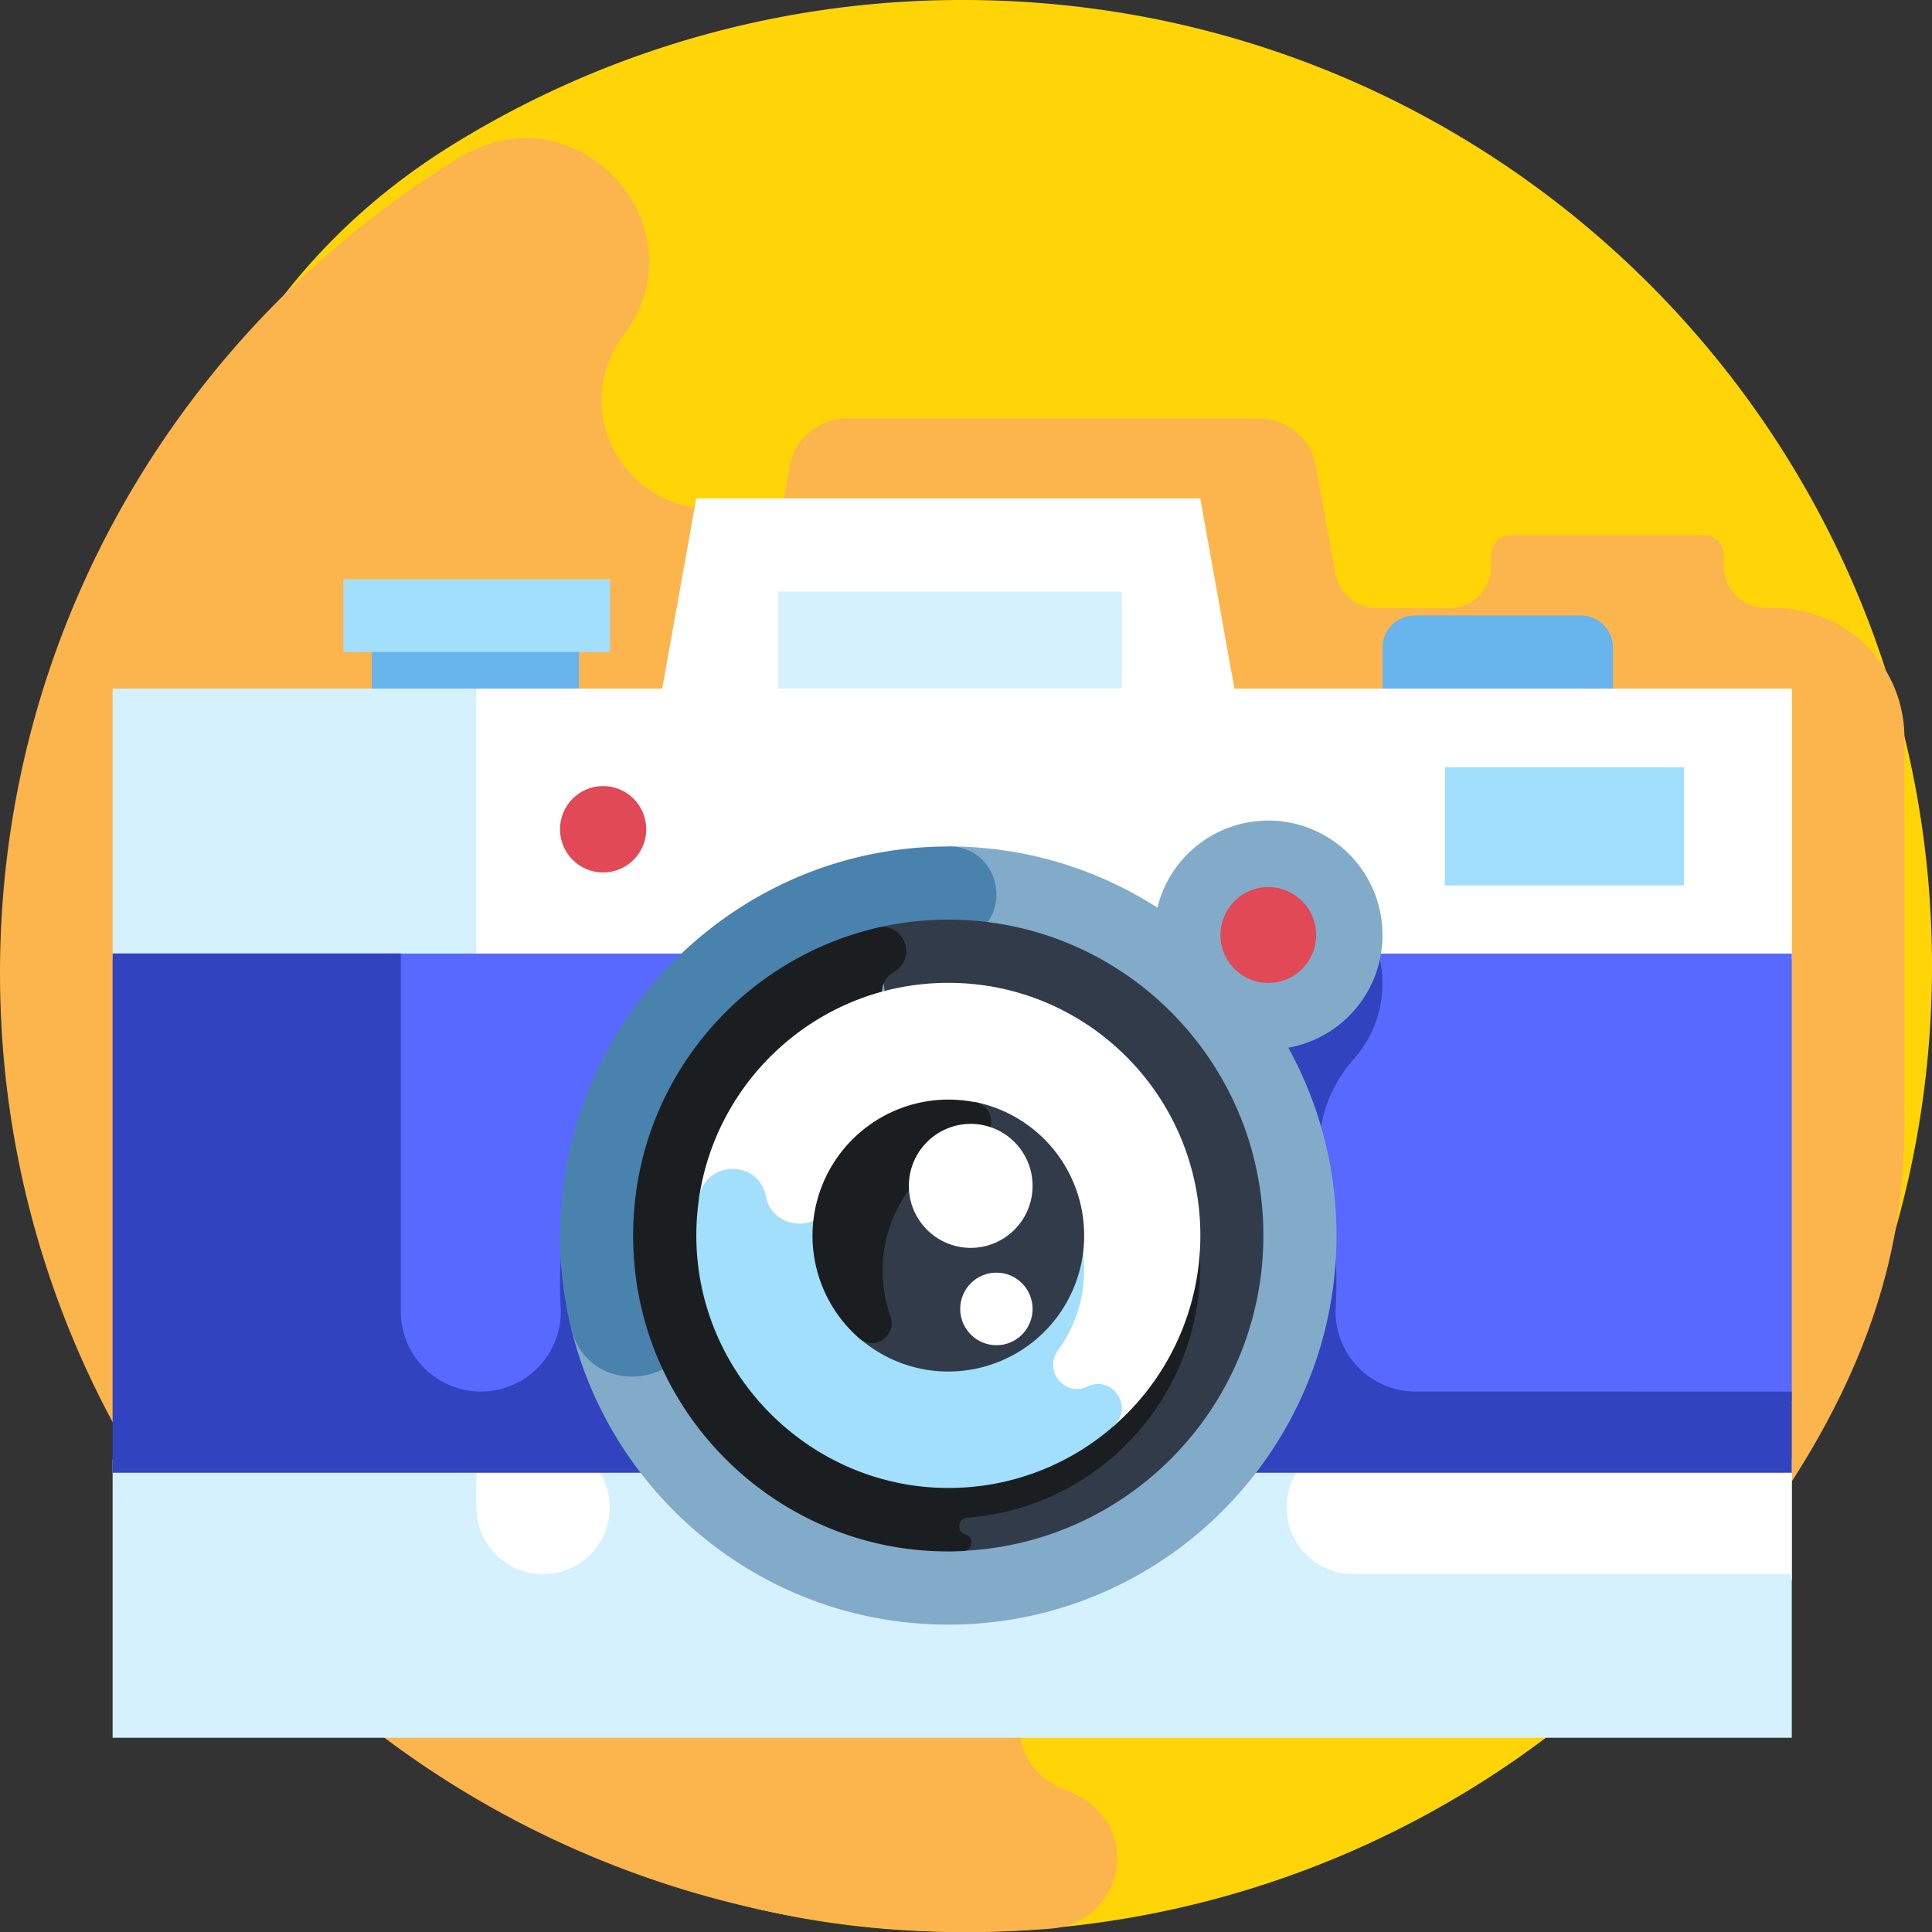 <svg xmlns="http://www.w3.org/2000/svg" width="70" height="70" viewBox="0 0 70 70"><rect x="0" y="0" width="70" height="70" fill="#333333" stroke="none"/><g><g><g><path fill="#ffd508" d="M70 35c0 19.33-15.718 35-35.107 35C15.503 70 4 54.33 4 35 4 22.423 6.44 11.395 16.43 5.225A35.022 35.022 0 0 1 34.894 0C54.283 0 70 15.67 70 35z"/></g><g><path fill="#fcb54c" d="M38.123 69.873c2.637-.25 3.434-3.904.463-5.03-2.679-1.016-1.933-4.954.936-4.954h20.37c.144-.157 1.755-1.668 3.528-4.05 4.242-5.7 5.58-10.497 5.58-15.005V26.706c0-.454-.07-.905-.2-1.34l-.005-.018a4.683 4.683 0 0 0-4.492-3.319h-.315a1.52 1.52 0 0 1-1.528-1.511v-.425a.708.708 0 0 0-.712-.704H54.74a.708.708 0 0 0-.711.704v.425a1.52 1.52 0 0 1-1.528 1.511h-2.61c-.74 0-1.373-.524-1.504-1.244l-.711-3.915a2.093 2.093 0 0 0-2.066-1.71H30.688c-1.016 0-1.886.72-2.066 1.71l-.937 5.16h-2.373a.669.669 0 0 1-.672-.666c0-.367.3-.665.672-.665h.471l-.226-2.282c-3.117-.164-4.836-3.669-3.023-6.182l.11-.152c2.874-3.945-1.812-8.943-5.99-6.383C6.68 11.81 0 22.73 0 35.256 0 54.479 15.765 70 35.123 70c.966 0 1.993-.043 3-.127z"/></g><g><g><path fill="#67b5ec" d="M58.443 25.515H50.09v-2.051c0-.643.52-1.164 1.161-1.164h6.03c.642 0 1.162.521 1.162 1.164v2.051z"/></g><g><path fill="#67b5ec" d="M13.47 23.19h7.507v2.992H13.47z"/></g><g><path fill="#a2dffd" d="M12.44 20.99h9.667v2.63H12.44z"/></g><g><path fill="#fff" d="M16.83 24.95h48.095v9.808H16.83z"/></g><g><path fill="#fff" d="M16.83 52.87h48.095v4.371H16.83z"/></g><g><path fill="#67b5ec" d="M41.137 34.756A13.91 13.91 0 0 0 34.56 33a13.98 13.98 0 0 0-7.001 1.755z"/></g><g><path fill="#d5f1fe" d="M46.973 55.88a2.418 2.418 0 0 1-.091-2.359c.11-.213.212-.431.31-.651H21.515c.101.224.205.44.311.648.383.748.35 1.642-.087 2.36a2.406 2.406 0 0 1-2.054 1.156h-.01a2.416 2.416 0 0 1-2.413-2.42V52.87H4.08v10.093h60.84v-5.93H49.027a2.407 2.407 0 0 1-2.054-1.153z"/></g><g><path fill="#d5f1fe" d="M4.08 24.95h13.182v9.808H4.08z"/></g><g><path fill="#5769ff" d="M14.13 34.55h50.79v16.225H14.13z"/></g><g><path fill="#3243c0" d="M51.282 50.419a2.9 2.9 0 0 1-2.887-3.066 14.139 14.139 0 0 0-.442-4.45 4.903 4.903 0 0 1 1.083-4.513 4.14 4.14 0 0 0 1.042-3.046c-.134-2.024-1.751-3.678-3.768-3.849a4.14 4.14 0 0 0-4.38 3.141 13.995 13.995 0 0 0-8.295-2.2c-7.259.363-13.09 6.31-13.337 13.59-.016.467-.008.91.016 1.324a2.901 2.901 0 0 1-.782 2.157 2.887 2.887 0 0 1-2.102.911h-.009c-1.6 0-2.899-1.3-2.899-2.905V34.545H4.08V53.36h60.84V50.42z"/></g><g><path fill="#82abca" d="M50.09 33.878a4.143 4.143 0 0 0-4.138-4.148 4.141 4.141 0 0 0-4.018 3.156 13.976 13.976 0 0 0-7.576-2.218L20.69 48.105c1.496 6.174 7.048 10.758 13.668 10.758 7.768 0 14.065-6.312 14.065-14.098 0-2.467-.633-4.786-1.745-6.804a4.146 4.146 0 0 0 3.413-4.083z"/></g><g><path fill="#4a82ae" d="M25.209 47.423c0-6.418 4.202-11.601 9.725-13.413 1.84-.604 1.389-3.336-.547-3.34l-.202.001c-7.619.09-13.834 6.345-13.895 13.982a14.17 14.17 0 0 0 .397 3.454c.647 2.668 4.547 2.193 4.522-.553v-.13z"/></g><g><path fill="#323b49" d="M34.36 33.32c-.884 0-1.744.1-2.57.291l2.57 22.591c6.304 0 11.415-5.122 11.415-11.44 0-6.32-5.11-11.442-11.415-11.442z"/></g><g><path fill="#1b1e21" d="M43.483 45.616c-.125-4.782-3.978-8.704-8.746-8.9a9.196 9.196 0 0 0-1.771.098c-.914.14-1.395-1.049-.626-1.564l.096-.063c.808-.53.289-1.79-.651-1.572-5.001 1.159-8.845 5.652-8.845 11.153 0 6.601 5.538 11.755 11.97 11.428.338-.017.398-.49.077-.6l-.03-.011c-.316-.11-.248-.573.086-.598 4.802-.353 8.569-4.446 8.44-9.371z"/></g><g><path fill="#fff" d="M34.36 35.61c-4.58 0-8.373 3.38-9.03 7.787l15.005 8.285a9.14 9.14 0 0 0 3.156-6.92c0-5.055-4.088-9.152-9.13-9.152z"/></g><g><path fill="#a2dffd" d="M40.336 51.68c.755-.654.008-1.85-.91-1.457l-.073.031c-.814.34-1.54-.615-1.019-1.328.64-.878.999-1.975.94-3.159-.132-2.627-2.353-4.71-4.977-4.677a4.907 4.907 0 0 0-4.275 2.608c-.528.987-2.009.782-2.265-.309a6.838 6.838 0 0 1-.021-.092c-.295-1.313-2.206-1.233-2.405.098a9.245 9.245 0 0 0-.1 1.552c.1 5.002 4.274 9.037 9.265 8.964a9.082 9.082 0 0 0 5.84-2.23z"/></g><g><path fill="#fff" d="M44.946 26.188H23.77l1.457-8.128h18.262z"/></g><g><path fill="#e04955" d="M45.953 35.614c.957 0 1.733-.777 1.733-1.737 0-.96-.776-1.737-1.733-1.737-.957 0-1.733.778-1.733 1.737 0 .96.776 1.737 1.733 1.737z"/></g><g><path fill="#a2dffd" d="M52.35 27.8h8.662v4.282H52.35z"/></g><g><path fill="#e04955" d="M21.852 31.611c.863 0 1.562-.7 1.562-1.565s-.7-1.566-1.562-1.566c-.863 0-1.562.7-1.562 1.566 0 .864.7 1.565 1.562 1.565z"/></g><g><path fill="#323b49" d="M35.344 39.931c-.317-.064-3.878 3.036-4.214 3.036v5.512a4.893 4.893 0 0 0 3.232 1.214 4.924 4.924 0 0 0 4.919-4.93 4.929 4.929 0 0 0-3.937-4.832z"/></g><g><path fill="#1b1e21" d="M31.977 46.03a4.934 4.934 0 0 1 3.43-4.702c.707-.225.66-1.242-.066-1.39-.44-.09-.903-.12-1.377-.082a4.935 4.935 0 0 0-4.495 4.37 4.928 4.928 0 0 0 1.658 4.26c.557.486 1.384-.102 1.136-.799a4.93 4.93 0 0 1-.286-1.657z"/></g><g><path fill="#d5f1fe" d="M28.2 21.43h12.445v3.519H28.2z"/></g><g><path fill="#fff" d="M35.171 45.213a2.244 2.244 0 0 0 2.241-2.247 2.244 2.244 0 0 0-2.24-2.246 2.244 2.244 0 0 0-2.242 2.246 2.244 2.244 0 0 0 2.241 2.247z"/></g><g><path fill="#fff" d="M36.102 48.74c.724 0 1.311-.59 1.311-1.315 0-.726-.587-1.315-1.311-1.315-.725 0-1.312.589-1.312 1.315s.587 1.314 1.312 1.314z"/></g></g></g></g></svg>